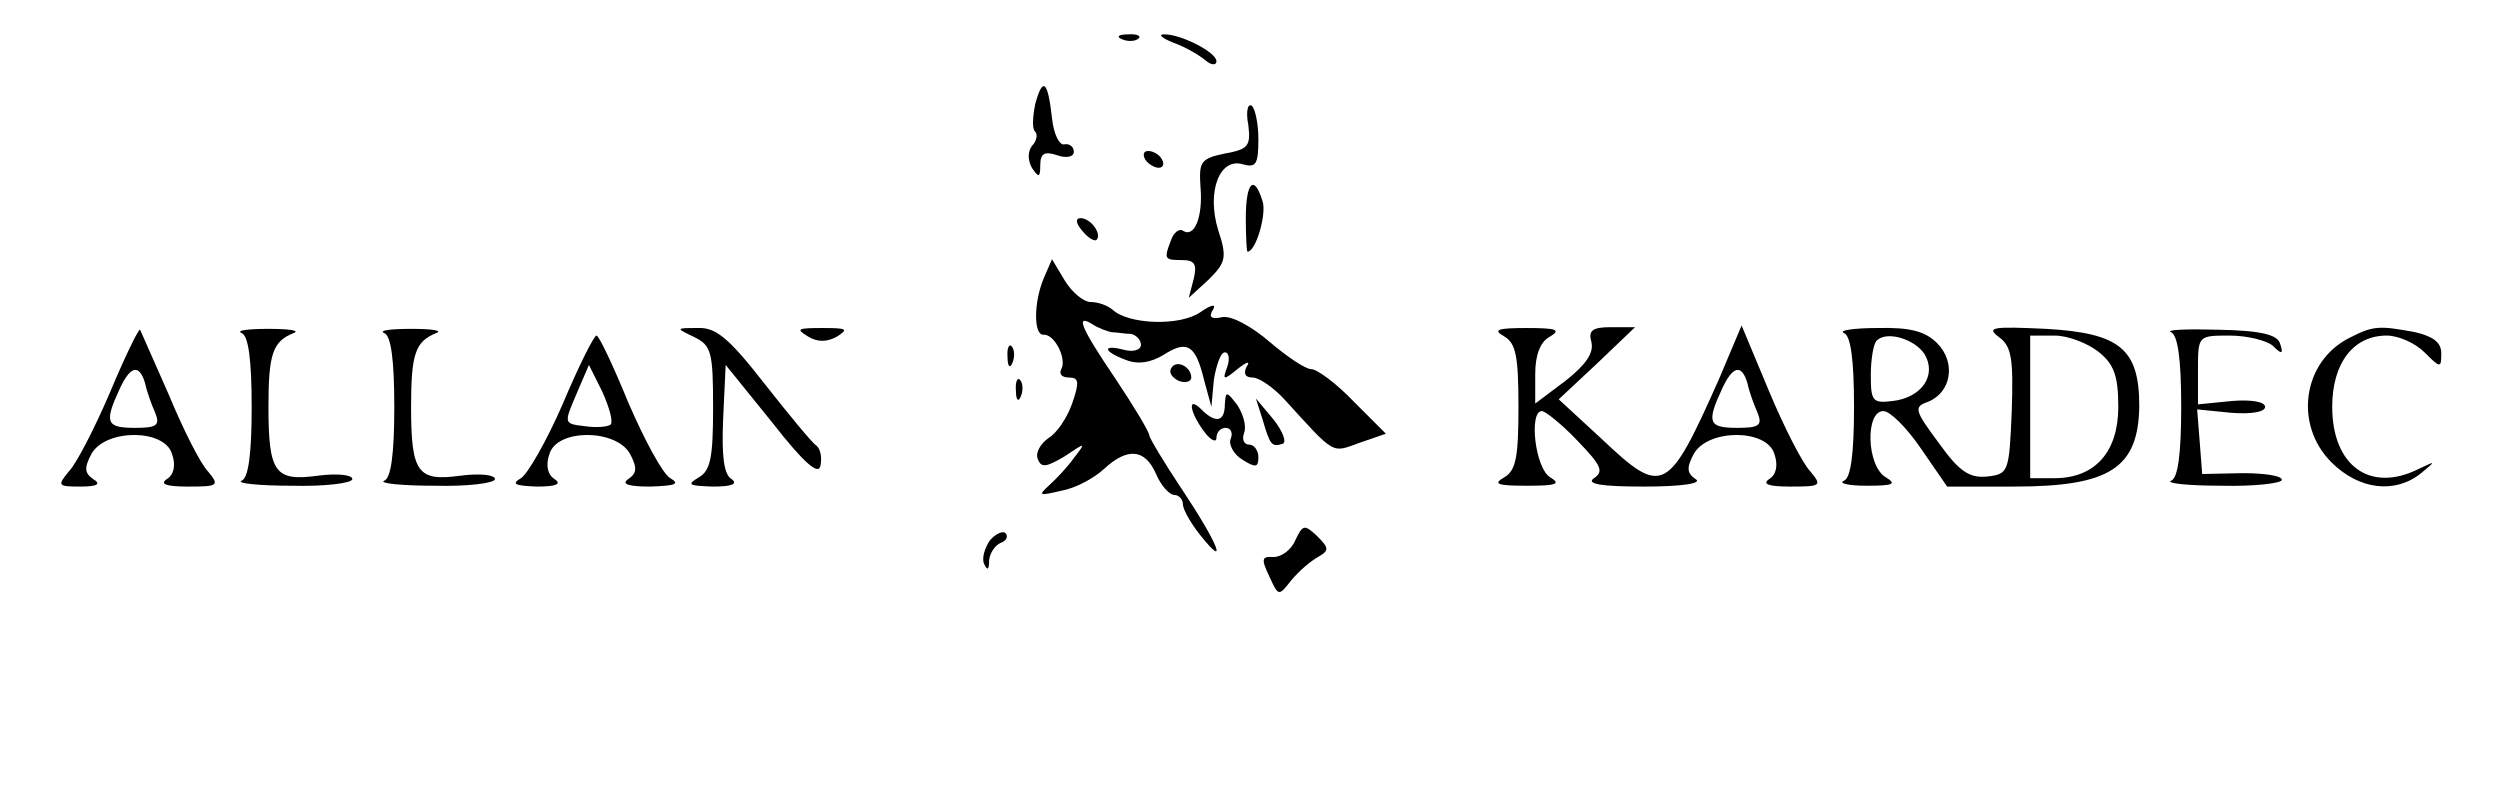 <?xml version="1.0" standalone="no"?>
<!DOCTYPE svg PUBLIC "-//W3C//DTD SVG 20010904//EN"
 "http://www.w3.org/TR/2001/REC-SVG-20010904/DTD/svg10.dtd">
<svg version="1.0" xmlns="http://www.w3.org/2000/svg"
 width="298pt" height="96pt" viewBox="0 0 298 96"
 preserveAspectRatio="xMidYMid meet">

<g transform="translate(0,96) scale(0.1,-0.1)"
fill="#000000" stroke="none">
<path d="M1338 913 c7 -3 16 -2 19 1 4 3 -2 6 -13 5 -11 0 -14 -3 -6 -6z"/>
<path d="M1399 909 c14 -5 31 -15 38 -21 7 -6 13 -6 13 -1 0 11 -44 33 -63 32
-7 0 -1 -5 12 -10z"/>
<path d="M1234 836 c-3 -15 -4 -30 0 -33 3 -3 2 -11 -4 -17 -5 -7 -5 -17 0
-26 8 -12 10 -12 10 3 0 14 5 17 20 12 11 -4 20 -2 20 4 0 6 -5 10 -11 9 -6
-2 -13 12 -15 31 -5 45 -11 50 -20 17z"/>
<path d="M1488 811 c3 -25 0 -29 -28 -34 -29 -6 -31 -10 -29 -40 3 -35 -7 -61
-21 -52 -4 3 -11 -2 -14 -11 -9 -23 -8 -24 13 -24 15 0 18 -5 14 -22 l-6 -23
24 22 c20 20 22 26 11 59 -14 46 2 87 30 78 15 -4 18 0 18 30 0 19 -4 37 -8
40 -5 3 -7 -8 -4 -23z"/>
<path d="M1365 770 c3 -5 11 -10 16 -10 6 0 7 5 4 10 -3 6 -11 10 -16 10 -6 0
-7 -4 -4 -10z"/>
<path d="M1485 700 c0 -22 1 -40 2 -40 10 0 23 45 18 60 -10 33 -20 23 -20
-20z"/>
<path d="M1290 685 c7 -9 15 -13 17 -11 7 7 -7 26 -19 26 -6 0 -6 -6 2 -15z"/>
<path d="M1244 628 c-12 -29 -12 -68 0 -67 13 1 28 -29 21 -41 -3 -6 1 -10 9
-10 12 0 13 -5 4 -31 -6 -17 -18 -35 -28 -41 -10 -7 -16 -18 -13 -25 4 -11 10
-10 32 3 25 17 26 17 11 -2 -7 -10 -21 -25 -30 -33 -13 -12 -11 -12 15 -6 17
3 39 15 51 26 28 26 49 24 62 -6 6 -14 16 -25 22 -25 5 0 10 -5 10 -11 0 -6 9
-22 20 -36 35 -44 22 -11 -20 52 -22 33 -40 63 -40 66 0 4 -18 34 -40 67 -42
62 -49 79 -27 65 6 -4 17 -8 22 -9 6 0 16 -2 23 -2 6 -1 12 -7 12 -13 0 -6 -9
-9 -20 -6 -27 7 -25 -2 2 -12 15 -6 30 -3 45 6 28 18 38 12 48 -29 l9 -33 3
33 c3 17 8 32 13 32 5 0 6 -8 3 -17 -6 -16 -5 -17 12 -3 11 9 16 10 11 3 -4
-8 -2 -13 7 -13 8 0 25 -12 38 -26 61 -67 56 -64 89 -52 l32 11 -38 38 c-21
22 -44 39 -51 39 -7 0 -29 15 -49 32 -22 19 -46 32 -57 30 -13 -3 -17 0 -11 9
4 7 -2 6 -15 -3 -24 -17 -86 -15 -105 3 -6 5 -17 9 -26 9 -8 0 -22 11 -31 26
l-15 25 -10 -23z"/>
<path d="M131 492 c-18 -42 -40 -85 -49 -94 -14 -17 -13 -18 14 -18 20 0 25 3
15 9 -10 7 -11 13 -2 30 17 30 87 30 96 0 5 -14 2 -25 -6 -30 -9 -6 -1 -9 25
-9 36 0 38 1 24 18 -9 9 -30 51 -47 92 -18 41 -33 75 -34 77 -2 1 -18 -32 -36
-75z m42 11 c2 -10 8 -26 12 -35 6 -15 2 -18 -24 -18 -34 0 -37 6 -19 45 13
29 24 32 31 8z"/>
<path d="M288 563 c8 -3 12 -31 12 -88 0 -57 -4 -85 -12 -88 -7 -3 20 -6 60
-6 39 -1 72 3 72 8 0 5 -18 7 -41 4 -51 -7 -59 3 -59 82 0 63 5 78 30 88 8 3
-5 5 -30 5 -25 0 -39 -2 -32 -5z"/>
<path d="M458 563 c8 -3 12 -31 12 -88 0 -57 -4 -85 -12 -88 -7 -3 20 -6 60
-6 39 -1 72 3 72 8 0 5 -18 7 -41 4 -51 -7 -59 3 -59 82 0 63 5 78 30 88 8 3
-5 5 -30 5 -25 0 -39 -2 -32 -5z"/>
<path d="M828 558 c20 -10 22 -18 22 -84 0 -59 -3 -75 -17 -83 -15 -9 -12 -10
17 -11 22 0 30 3 22 9 -9 5 -12 27 -10 72 l3 64 55 -68 c39 -50 56 -64 58 -52
2 10 0 20 -5 24 -5 3 -32 36 -62 74 -42 54 -58 67 -79 66 -27 0 -27 0 -4 -11z"/>
<path d="M963 559 c11 -7 23 -7 35 0 14 9 11 10 -18 10 -29 0 -32 -1 -17 -10z"/>
<path d="M1793 559 c14 -8 17 -24 17 -84 0 -60 -3 -76 -17 -84 -14 -8 -8 -10
27 -10 35 0 41 2 28 10 -18 10 -26 79 -10 79 4 0 24 -16 42 -35 29 -30 32 -37
20 -45 -10 -7 9 -10 60 -10 46 0 70 4 61 9 -10 7 -11 13 -2 30 17 30 87 30 96
0 5 -14 2 -25 -6 -30 -9 -6 -1 -9 25 -9 37 0 38 1 24 18 -9 9 -31 52 -49 95
l-33 79 -27 -64 c-61 -137 -67 -140 -140 -71 l-51 47 46 43 45 43 -29 0 c-22
0 -27 -4 -23 -18 3 -13 -7 -27 -31 -46 l-36 -27 0 35 c0 23 6 39 18 45 13 8 7
10 -28 10 -35 0 -41 -2 -27 -10z m290 -56 c2 -10 8 -26 12 -35 6 -15 2 -18
-24 -18 -34 0 -37 6 -19 45 13 29 24 32 31 8z"/>
<path d="M2198 563 c8 -3 12 -31 12 -88 0 -57 -4 -85 -12 -88 -7 -3 5 -6 27
-6 32 0 36 2 23 10 -23 13 -25 79 -3 79 8 0 28 -20 45 -45 l31 -45 80 0 c114
0 148 22 149 96 0 68 -23 87 -111 92 -64 3 -72 2 -56 -10 15 -11 17 -26 15
-88 -3 -73 -4 -75 -29 -78 -21 -2 -33 5 -58 40 -29 39 -30 43 -13 49 28 11 34
47 11 70 -14 14 -32 19 -71 18 -29 0 -47 -3 -40 -6z m96 -25 c15 -25 -3 -52
-38 -56 -24 -3 -26 0 -26 31 0 18 3 37 7 41 12 12 45 2 57 -16z m207 3 c19
-15 24 -29 24 -66 0 -54 -28 -85 -76 -85 l-29 0 0 85 0 85 29 0 c16 0 39 -9
52 -19z"/>
<path d="M2588 564 c8 -4 12 -32 12 -89 0 -57 -4 -85 -12 -88 -7 -3 20 -6 60
-6 39 -1 72 3 72 7 0 5 -21 8 -47 8 l-48 -1 -3 39 -3 38 40 -4 c25 -2 41 1 41
7 0 6 -16 9 -40 7 l-40 -4 0 41 c0 41 0 41 38 41 21 0 44 -6 51 -12 11 -11 13
-10 9 2 -3 11 -22 16 -74 17 -38 1 -63 0 -56 -3z"/>
<path d="M2800 557 c-55 -28 -66 -103 -21 -148 33 -33 76 -38 107 -13 18 15
18 15 -3 5 -58 -29 -103 4 -103 74 0 52 25 85 65 85 14 0 34 -9 45 -20 19 -19
20 -19 20 -1 0 13 -10 20 -31 25 -43 8 -50 8 -79 -7z"/>
<path d="M671 479 c-19 -44 -42 -84 -50 -89 -12 -7 -7 -9 19 -10 23 0 30 3 21
9 -8 5 -11 16 -6 30 9 30 79 30 96 0 9 -17 8 -23 -2 -30 -9 -6 0 -9 26 -9 30
1 36 3 24 10 -9 5 -31 46 -50 90 -18 44 -35 80 -38 80 -3 0 -21 -36 -40 -81z
m57 -25 c-4 -3 -17 -4 -31 -2 -25 3 -25 3 -10 38 l15 35 16 -32 c8 -18 13 -35
10 -39z"/>
<path d="M1201 534 c0 -11 3 -14 6 -6 3 7 2 16 -1 19 -3 4 -6 -2 -5 -13z"/>
<path d="M1396 521 c-3 -5 1 -11 9 -15 8 -3 15 -1 15 4 0 13 -18 22 -24 11z"/>
<path d="M1211 494 c0 -11 3 -14 6 -6 3 7 2 16 -1 19 -3 4 -6 -2 -5 -13z"/>
<path d="M1460 478 c0 -21 -11 -23 -28 -6 -17 17 -14 -3 3 -26 8 -11 15 -14
15 -8 0 7 5 12 11 12 6 0 9 -6 6 -13 -3 -7 4 -19 14 -25 16 -10 19 -9 19 3 0
8 -5 15 -11 15 -6 0 -9 6 -6 14 3 8 -1 22 -8 33 -13 17 -14 17 -15 1z"/>
<path d="M1505 460 c9 -31 11 -33 24 -29 5 2 0 15 -11 29 l-21 25 8 -25z"/>
<path d="M1544 316 c-5 -12 -17 -20 -26 -20 -14 1 -15 -2 -5 -23 11 -24 11
-24 26 -5 9 11 23 23 32 28 14 8 13 11 -1 25 -15 14 -17 14 -26 -5z"/>
<path d="M1180 316 c-6 -9 -10 -21 -7 -28 4 -9 6 -7 6 4 1 9 7 18 14 21 6 2 9
7 6 11 -3 4 -12 0 -19 -8z"/>
</g>
</svg>
